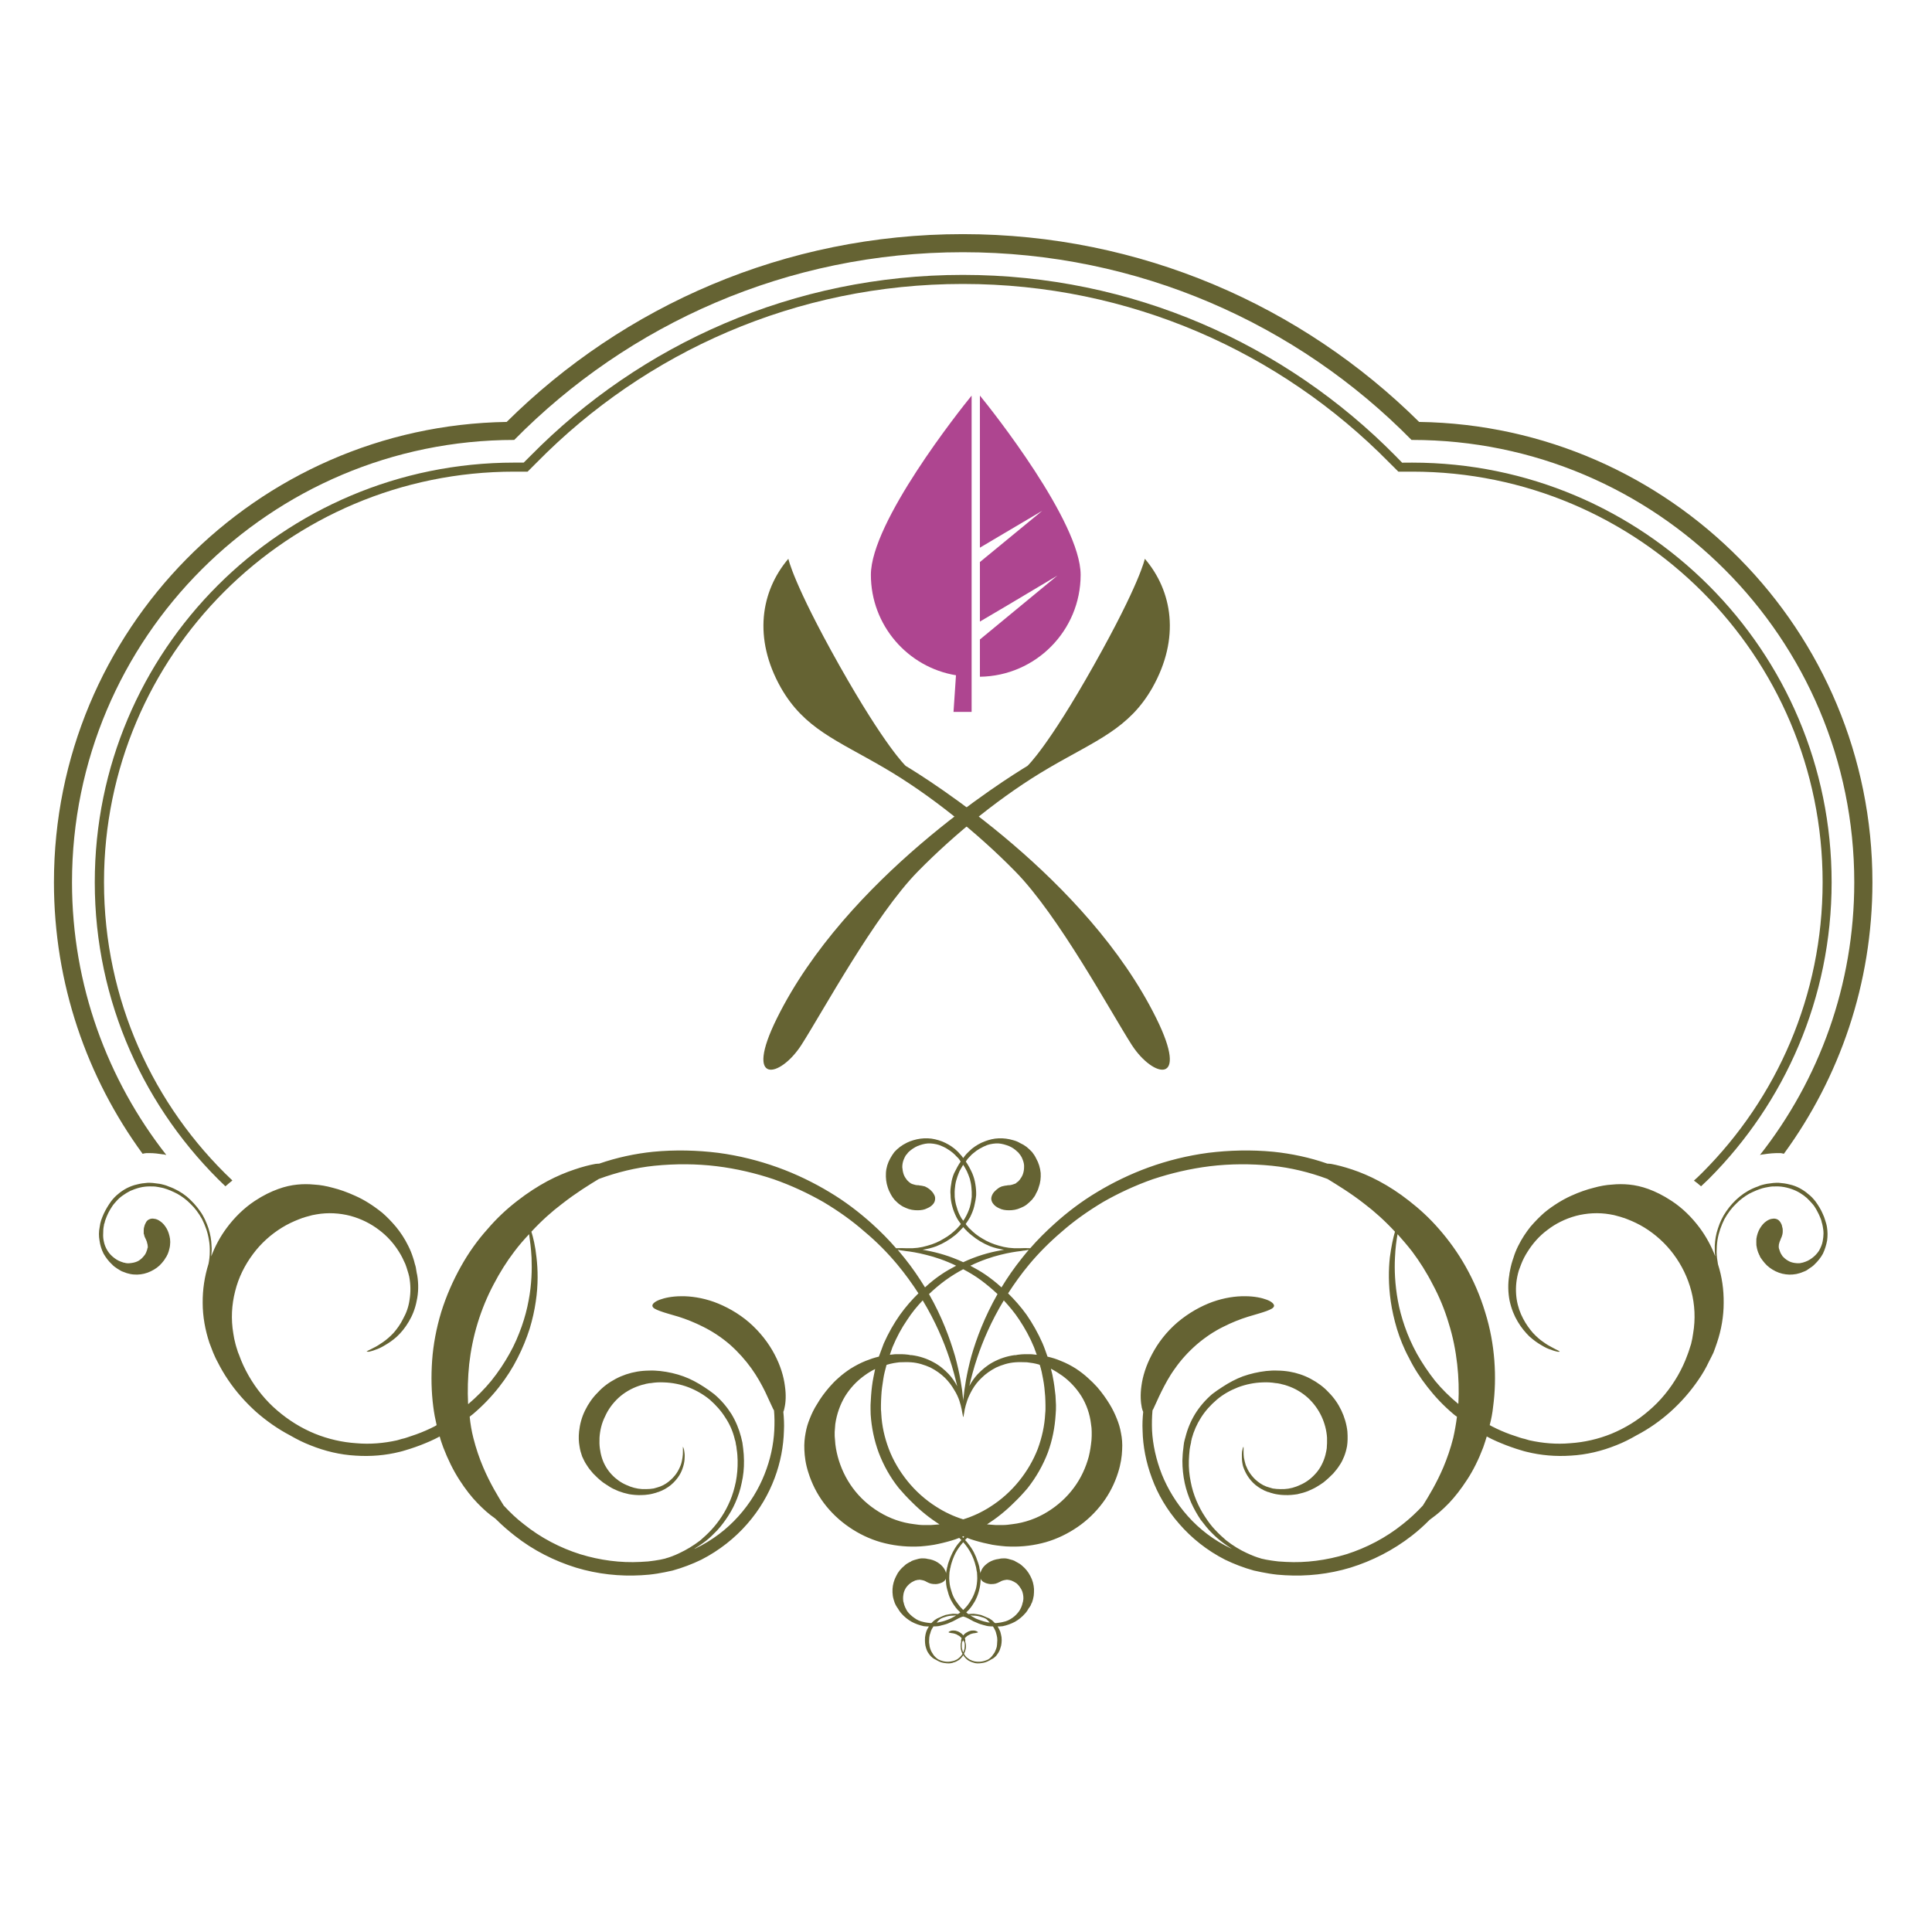 <?xml version="1.0" encoding="utf-8"?>
<!-- Generator: Adobe Illustrator 14.0.0, SVG Export Plug-In . SVG Version: 6.00 Build 43363)  -->
<!DOCTYPE svg PUBLIC "-//W3C//DTD SVG 1.1//EN" "http://www.w3.org/Graphics/SVG/1.1/DTD/svg11.dtd">
<svg version="1.1" id="Layer_1" xmlns="http://www.w3.org/2000/svg" xmlns:xlink="http://www.w3.org/1999/xlink" x="0px" y="0px"
	 width="150px" height="150px" viewBox="0 0 150 150" enable-background="new 0 0 150 150" xml:space="preserve">
<g>
	<path fill="#656333" d="M11.365,89.527h0.252c0.334,0,0.669,0.041,1.044,0.098c0.036,0,0.067,0,0.098,0.011
		c0.051,0.016,0.093,0.016,0.154,0.036c-4.569-5.83-7.322-13.183-7.322-21.173c0-18.963,15.38-34.333,34.335-34.343
		c8.871-9.004,21.199-14.574,34.829-14.574c13.63,0,25.979,5.57,34.834,14.574h0.046c18.95,0,34.33,15.379,34.33,34.343
		c0,7.991-2.737,15.343-7.322,21.173c0.047-0.021,0.113-0.021,0.16-0.036c0,0,0.082-0.011,0.103-0.011
		c0.474-0.076,0.896-0.107,1.312-0.098c0.098,0,0.19,0.031,0.282,0.052c4.323-5.917,6.875-13.198,6.875-21.081
		c0-19.558-15.709-35.449-35.194-35.74c-9.092-9.009-21.616-14.58-35.426-14.58s-26.324,5.57-35.416,14.58
		C19.876,33.07,4.188,48.951,4.188,68.499c0,7.882,2.562,15.164,6.885,21.081C11.165,89.559,11.273,89.527,11.365,89.527"/>
	<path fill="#656333" d="M131.516,91.663c0.19,0.134,0.38,0.282,0.55,0.442c0.201-0.195,0.406-0.376,0.607-0.576
		c5.892-5.901,9.534-14.031,9.534-23.033c0-9.01-3.643-17.139-9.534-23.031c-5.907-5.907-14.036-9.542-23.025-9.547h-0.031
		l-0.756,0.005l-0.52-0.533c-8.562-8.678-20.428-14.047-33.584-14.047c-13.141,0-25.022,5.369-33.568,14.047l-0.53,0.527h-0.731
		c-17.993,0.005-32.57,14.58-32.57,32.578v0.015c0,9.285,3.905,17.662,10.142,23.594c0.18-0.16,0.371-0.309,0.541-0.453
		c-6.133-5.799-9.966-14.026-9.966-23.141v-0.026V68.46c0.01-17.595,14.257-31.842,31.854-31.842h1.034l0.726-0.726
		c8.428-8.562,20.119-13.846,33.069-13.846c12.966,0,24.652,5.284,33.081,13.846l0.729,0.726h1.05h0.031
		c8.798,0,16.754,3.563,22.521,9.334c5.777,5.783,9.338,13.736,9.338,22.544c0,8.807-3.561,16.761-9.338,22.545
		C131.958,91.257,131.741,91.457,131.516,91.663"/>
	<path fill="#656333" d="M141.785,94.997c-0.03-0.082-0.046-0.169-0.077-0.252c-0.047-0.18-0.118-0.345-0.195-0.515
		c-0.139-0.33-0.34-0.647-0.566-0.962c-0.17-0.211-0.345-0.406-0.561-0.565c-0.2-0.181-0.428-0.325-0.669-0.458
		c-0.247-0.129-0.509-0.227-0.777-0.283c-0.272-0.073-0.555-0.108-0.828-0.129c-0.287-0.01-0.571,0.021-0.844,0.066
		c-0.071,0-0.134,0.026-0.201,0.037c-0.046,0.009-0.071,0.009-0.113,0.025l-0.046,0.01l-0.046,0.011
		c-0.145,0.036-0.263,0.077-0.381,0.134c-0.524,0.18-0.998,0.452-1.404,0.782c-0.417,0.339-0.763,0.73-1.05,1.147
		c-0.283,0.4-0.499,0.869-0.644,1.321c-0.154,0.453-0.227,0.906-0.247,1.344c-0.011,0.283,0,0.57,0.036,0.833
		c-0.299-0.787-0.705-1.533-1.198-2.201c-0.612-0.823-1.349-1.555-2.192-2.105c-0.669-0.442-1.266-0.726-1.796-0.921
		c-0.55-0.2-1.029-0.298-1.481-0.345c-0.463-0.046-0.9-0.046-1.354,0c-0.442,0.025-0.921,0.108-1.431,0.252
		c-0.515,0.129-1.096,0.325-1.739,0.618c-0.319,0.144-0.658,0.324-1.008,0.54c-0.351,0.221-0.722,0.473-1.076,0.771
		c-0.354,0.31-0.715,0.675-1.08,1.101c-0.334,0.423-0.669,0.917-0.946,1.482c-0.14,0.283-0.273,0.597-0.365,0.911
		c-0.057,0.159-0.108,0.329-0.154,0.489c-0.047,0.169-0.083,0.35-0.119,0.529c-0.011,0.057-0.026,0.148-0.041,0.211
		c0,0,0,0.083-0.01,0.107c-0.124,0.71-0.093,1.405,0.024,2.007c0.135,0.623,0.36,1.174,0.634,1.626
		c0.272,0.464,0.597,0.845,0.9,1.143c0.329,0.293,0.633,0.51,0.921,0.674c0.288,0.18,0.545,0.299,0.762,0.36
		c0.216,0.093,0.37,0.118,0.499,0.154h0.164c0.016-0.026-0.035-0.062-0.139-0.107c-0.108-0.057-0.252-0.119-0.441-0.228
		c-0.191-0.092-0.433-0.236-0.68-0.416c-0.263-0.175-0.535-0.417-0.809-0.71c-0.263-0.304-0.534-0.669-0.761-1.107
		c-0.228-0.431-0.407-0.92-0.499-1.491c-0.083-0.551-0.083-1.152,0.046-1.774c0.036-0.154,0.067-0.319,0.119-0.474
		c0.061-0.165,0.117-0.325,0.185-0.495c0.124-0.323,0.293-0.652,0.493-0.962c0.387-0.617,0.896-1.214,1.539-1.687
		c0.628-0.489,1.39-0.871,2.224-1.097c0.833-0.216,1.738-0.272,2.634-0.118c0.226,0.035,0.437,0.083,0.664,0.154
		c0.107,0.026,0.227,0.062,0.35,0.107c0.113,0.021,0.222,0.082,0.34,0.119c0.452,0.174,0.905,0.391,1.332,0.653
		c0.844,0.524,1.62,1.215,2.248,2.058c0.634,0.85,1.107,1.812,1.385,2.872c0.272,1.059,0.329,2.166,0.139,3.287
		c-0.035,0.273-0.092,0.546-0.159,0.823c-0.026,0.077-0.041,0.14-0.067,0.2c-0.02,0.083-0.046,0.154-0.066,0.211
		c-0.047,0.145-0.093,0.289-0.145,0.417c-0.206,0.571-0.452,1.097-0.751,1.621c-0.587,1.019-1.354,1.966-2.238,2.711
		c-0.864,0.758-1.868,1.369-2.902,1.797c-1.034,0.422-2.13,0.669-3.211,0.74c-1.085,0.098-2.145,0-3.174-0.226
		c-0.118-0.031-0.247-0.072-0.365-0.108c-0.062-0.011-0.135-0.031-0.19-0.046l-0.19-0.057c-0.247-0.087-0.499-0.17-0.746-0.252
		c-0.483-0.176-0.957-0.382-1.409-0.617c-0.058-0.026-0.104-0.062-0.181-0.098c0.123-0.465,0.216-0.942,0.267-1.442
		c0.149-1.126,0.187-2.32,0.094-3.57c-0.094-1.235-0.319-2.5-0.716-3.762c-0.38-1.26-0.899-2.453-1.513-3.539
		c-0.606-1.08-1.317-2.054-2.053-2.896c-0.756-0.875-1.554-1.596-2.336-2.203c-0.787-0.623-1.585-1.132-2.326-1.528
		c-0.746-0.4-1.451-0.689-2.078-0.9c-0.644-0.216-1.21-0.36-1.656-0.442c-0.108-0.01-0.206-0.021-0.289-0.021
		c-1.363-0.478-2.794-0.777-4.188-0.921c-1.724-0.165-3.427-0.119-5.058,0.082c-1.621,0.216-3.18,0.607-4.631,1.133
		c-1.441,0.523-2.789,1.184-3.998,1.914c-1.215,0.726-2.311,1.563-3.287,2.443c-0.705,0.633-1.334,1.261-1.905,1.919
		c-0.215-0.016-0.56-0.016-0.833,0c-0.57,0.021-1.111-0.051-1.584-0.195c-0.474-0.129-0.916-0.319-1.287-0.55
		c-0.371-0.211-0.689-0.463-0.946-0.73c-0.036-0.026-0.077-0.062-0.113-0.098c-0.026-0.037-0.057-0.073-0.083-0.108
		c-0.067-0.057-0.118-0.135-0.165-0.201c0.118-0.17,0.236-0.345,0.345-0.535c0.128-0.268,0.252-0.55,0.319-0.844
		c0.072-0.288,0.124-0.577,0.149-0.87c0.005-0.282-0.016-0.587-0.067-0.869c-0.046-0.288-0.128-0.565-0.237-0.823
		c-0.144-0.319-0.309-0.633-0.499-0.906c0.057-0.092,0.108-0.163,0.165-0.236c0.072-0.072,0.149-0.154,0.206-0.216
		c0.021-0.025,0.046-0.03,0.046-0.057c0.021-0.025,0.046-0.036,0.046-0.036c0.047-0.051,0.088-0.072,0.124-0.107
		c0.149-0.13,0.318-0.252,0.499-0.355c0.181-0.108,0.381-0.195,0.582-0.278c0.287-0.092,0.581-0.133,0.869-0.123
		c0.283,0.021,0.556,0.104,0.817,0.206c0.258,0.108,0.479,0.267,0.654,0.442c0.042,0.021,0.052,0.046,0.077,0.072
		c0.011,0.01,0.035,0.036,0.057,0.071c0.036,0.041,0.067,0.083,0.104,0.135c0.066,0.092,0.123,0.2,0.159,0.309
		c0.082,0.2,0.134,0.401,0.118,0.612c0,0.195-0.036,0.385-0.098,0.556c-0.057,0.159-0.149,0.293-0.247,0.427
		c-0.047,0.046-0.093,0.103-0.14,0.149c-0.04,0.016-0.051,0.025-0.066,0.035h-0.011l-0.009,0.032h-0.012l-0.01,0.01l-0.016,0.021
		c-0.01,0-0.021,0-0.03,0.026c-0.104,0.046-0.19,0.065-0.263,0.092c-0.088,0.025-0.171,0.047-0.236,0.047
		c-0.088,0-0.146,0-0.206,0.024c-0.072,0-0.135,0.017-0.19,0.026c-0.062,0.011-0.118,0.025-0.201,0.047
		c-0.057,0.035-0.149,0.057-0.217,0.107c-0.076,0.052-0.153,0.108-0.226,0.176c-0.098,0.087-0.181,0.169-0.251,0.287
		c-0.073,0.129-0.119,0.253-0.119,0.391c0.01,0.135,0.057,0.278,0.17,0.408c0.103,0.133,0.258,0.246,0.463,0.334
		c0.211,0.107,0.464,0.148,0.745,0.148c0.289,0,0.599-0.041,0.912-0.189c0.148-0.057,0.309-0.139,0.452-0.247
		c0.139-0.103,0.268-0.237,0.401-0.365c0.036-0.041,0.062-0.078,0.092-0.108c0.016-0.026,0.027-0.052,0.027-0.052l0.035-0.031
		l0.021-0.035v-0.011h0.015l0.012-0.015l0.01-0.026c0.011-0.025,0.03-0.046,0.03-0.046c0.031-0.047,0.058-0.082,0.067-0.13
		c0.092-0.163,0.181-0.334,0.227-0.515c0.134-0.354,0.18-0.75,0.159-1.126c-0.041-0.401-0.159-0.792-0.35-1.122
		c-0.082-0.18-0.19-0.34-0.318-0.504c-0.135-0.14-0.278-0.278-0.428-0.401c-0.078-0.052-0.159-0.112-0.246-0.164
		c-0.078-0.046-0.16-0.083-0.263-0.135c-0.149-0.092-0.324-0.165-0.515-0.216c-0.376-0.112-0.757-0.164-1.138-0.149
		c-0.381,0.011-0.752,0.108-1.091,0.237c-0.37,0.139-0.689,0.334-0.993,0.571c-0.067,0.071-0.139,0.128-0.211,0.195
		c-0.072,0.062-0.128,0.134-0.206,0.206c-0.092,0.098-0.175,0.205-0.257,0.324c-0.072-0.119-0.169-0.227-0.263-0.324
		c-0.061-0.072-0.123-0.145-0.19-0.206c-0.083-0.067-0.144-0.124-0.216-0.195c-0.293-0.237-0.633-0.433-0.982-0.571
		c-0.351-0.129-0.721-0.227-1.096-0.237c-0.386-0.015-0.767,0.037-1.132,0.149c-0.18,0.051-0.371,0.124-0.54,0.216
		c-0.083,0.052-0.175,0.089-0.247,0.135c-0.083,0.052-0.17,0.112-0.242,0.164c-0.165,0.123-0.309,0.262-0.438,0.401
		c-0.123,0.164-0.226,0.324-0.324,0.504c-0.185,0.33-0.309,0.721-0.329,1.122c-0.021,0.376,0.021,0.771,0.144,1.126
		c0.057,0.181,0.139,0.352,0.227,0.515c0.036,0.048,0.036,0.083,0.067,0.119c0.016,0.011,0.025,0.031,0.036,0.057l0.015,0.026
		c0.01,0,0,0,0.01,0.015l0.01,0.011l0.021,0.035l0.025,0.031c0,0,0.021,0.025,0.041,0.052c0.021,0.03,0.057,0.067,0.083,0.108
		c0.134,0.128,0.257,0.263,0.412,0.365c0.144,0.108,0.298,0.19,0.442,0.247c0.319,0.148,0.633,0.189,0.916,0.189
		c0.288,0,0.535-0.041,0.736-0.148c0.216-0.088,0.371-0.201,0.479-0.334c0.108-0.13,0.154-0.273,0.154-0.408
		c0.016-0.138-0.036-0.262-0.118-0.391c-0.062-0.118-0.154-0.2-0.237-0.287c-0.072-0.067-0.154-0.124-0.237-0.176
		c-0.077-0.051-0.144-0.072-0.201-0.107c-0.087-0.021-0.144-0.036-0.206-0.047c-0.062-0.01-0.129-0.026-0.191-0.026
		c-0.056-0.024-0.133-0.024-0.2-0.024c-0.083,0-0.144-0.021-0.237-0.047c-0.083-0.026-0.18-0.046-0.263-0.092
		c-0.01-0.026-0.025-0.026-0.025-0.026l-0.036-0.021l-0.016-0.01l-0.021-0.032h-0.015c-0.01-0.01-0.036-0.02-0.042-0.035
		c-0.046-0.047-0.113-0.104-0.149-0.149c-0.103-0.134-0.19-0.268-0.247-0.427c-0.057-0.171-0.093-0.36-0.108-0.556
		c0-0.211,0.036-0.412,0.118-0.612c0.046-0.108,0.098-0.217,0.154-0.309c0.047-0.052,0.083-0.094,0.119-0.135
		c0.015-0.035,0.041-0.062,0.051-0.071c0.026-0.026,0.046-0.052,0.067-0.072c0.196-0.176,0.422-0.334,0.669-0.442
		c0.262-0.103,0.525-0.186,0.813-0.206c0.283-0.01,0.581,0.031,0.87,0.123c0.216,0.083,0.417,0.17,0.591,0.278
		c0.18,0.104,0.35,0.226,0.504,0.355c0.021,0.035,0.057,0.057,0.103,0.098c0.01,0.01,0.036,0.021,0.046,0.046
		c0.026,0.026,0.041,0.031,0.051,0.057c0.072,0.062,0.139,0.144,0.216,0.216c0.057,0.073,0.103,0.145,0.16,0.236
		c-0.19,0.273-0.35,0.587-0.51,0.906c-0.108,0.258-0.19,0.535-0.221,0.823c-0.051,0.282-0.087,0.587-0.051,0.869
		c0,0.293,0.051,0.582,0.128,0.87c0.077,0.294,0.19,0.576,0.324,0.844c0.093,0.19,0.227,0.365,0.345,0.535
		c-0.046,0.066-0.108,0.145-0.165,0.201c-0.026,0.035-0.067,0.071-0.098,0.108c-0.036,0.035-0.057,0.071-0.093,0.098
		c-0.278,0.268-0.587,0.52-0.967,0.73c-0.365,0.23-0.797,0.421-1.286,0.55c-0.474,0.145-0.999,0.217-1.569,0.195
		c-0.273-0.016-0.618-0.016-0.85,0c-0.566-0.658-1.188-1.286-1.888-1.919c-0.982-0.88-2.073-1.718-3.288-2.443
		c-1.214-0.73-2.557-1.391-4.008-1.914c-1.456-0.525-3.005-0.917-4.631-1.133c-1.621-0.201-3.334-0.247-5.048-0.082
		c-1.394,0.144-2.809,0.443-4.188,0.921c-0.087,0-0.19,0.011-0.293,0.021c-0.458,0.082-1.024,0.227-1.647,0.442
		c-0.633,0.211-1.338,0.5-2.089,0.9c-0.736,0.396-1.534,0.905-2.331,1.528c-0.787,0.607-1.575,1.328-2.32,2.203
		c-0.757,0.843-1.457,1.816-2.058,2.896c-0.607,1.086-1.137,2.279-1.528,3.539c-0.381,1.262-0.617,2.526-0.705,3.762
		c-0.087,1.25-0.057,2.444,0.088,3.57c0.062,0.5,0.154,0.978,0.262,1.442c-0.062,0.035-0.107,0.071-0.164,0.098
		c-0.458,0.235-0.932,0.441-1.42,0.617c-0.237,0.082-0.484,0.165-0.741,0.252l-0.185,0.057c-0.073,0.015-0.134,0.035-0.191,0.046
		c-0.134,0.036-0.252,0.077-0.371,0.108c-1.013,0.226-2.099,0.323-3.164,0.226c-1.085-0.071-2.176-0.318-3.216-0.74
		c-1.05-0.428-2.032-1.039-2.917-1.797c-0.88-0.745-1.646-1.692-2.228-2.711c-0.298-0.524-0.545-1.05-0.746-1.621
		c-0.062-0.128-0.108-0.272-0.149-0.417c-0.031-0.057-0.031-0.128-0.067-0.211c-0.021-0.061-0.036-0.123-0.056-0.2
		c-0.072-0.277-0.134-0.55-0.17-0.823c-0.19-1.121-0.129-2.229,0.144-3.287c0.262-1.061,0.746-2.022,1.379-2.872
		c0.623-0.843,1.399-1.533,2.249-2.058c0.427-0.263,0.88-0.479,1.333-0.653c0.123-0.037,0.226-0.098,0.339-0.119
		c0.124-0.046,0.236-0.081,0.355-0.107c0.216-0.071,0.443-0.119,0.669-0.154c0.89-0.154,1.795-0.098,2.624,0.118
		c0.833,0.226,1.59,0.607,2.228,1.097c0.633,0.473,1.157,1.069,1.539,1.687c0.201,0.31,0.355,0.639,0.499,0.962
		c0.062,0.17,0.119,0.33,0.165,0.495c0.051,0.154,0.098,0.319,0.134,0.474c0.118,0.622,0.118,1.224,0.031,1.774
		c-0.077,0.571-0.257,1.061-0.5,1.491c-0.211,0.438-0.483,0.804-0.746,1.107c-0.273,0.293-0.561,0.535-0.813,0.71
		c-0.263,0.18-0.483,0.324-0.674,0.416c-0.19,0.108-0.35,0.171-0.452,0.228c-0.093,0.046-0.149,0.081-0.149,0.081
		c0,0.026,0.077,0.026,0.185,0.026c0.119-0.036,0.283-0.062,0.499-0.154c0.201-0.062,0.463-0.181,0.751-0.36
		c0.283-0.164,0.607-0.381,0.926-0.674c0.319-0.298,0.633-0.679,0.906-1.143c0.273-0.452,0.5-1.003,0.617-1.626
		c0.134-0.602,0.16-1.297,0.037-2.007c-0.011-0.024-0.011-0.071-0.026-0.107c-0.011-0.062-0.021-0.154-0.036-0.211
		c-0.021-0.18-0.056-0.36-0.118-0.529c-0.036-0.16-0.083-0.33-0.139-0.489c-0.098-0.314-0.226-0.628-0.37-0.911
		c-0.273-0.565-0.607-1.06-0.952-1.482c-0.36-0.426-0.715-0.791-1.075-1.101c-0.375-0.299-0.726-0.551-1.081-0.771
		c-0.345-0.216-0.689-0.396-1.014-0.54c-0.643-0.293-1.209-0.489-1.724-0.618c-0.525-0.144-0.988-0.227-1.44-0.252
		c-0.453-0.046-0.891-0.046-1.344,0c-0.453,0.047-0.931,0.145-1.476,0.345c-0.541,0.195-1.143,0.479-1.811,0.921
		c-0.834,0.551-1.58,1.282-2.188,2.105c-0.494,0.668-0.895,1.403-1.194,2.201c0.021-0.272,0.052-0.55,0.021-0.833
		c-0.01-0.438-0.093-0.891-0.236-1.344c-0.155-0.452-0.355-0.921-0.644-1.321c-0.288-0.417-0.643-0.809-1.044-1.147
		c-0.406-0.33-0.89-0.603-1.405-0.782c-0.118-0.057-0.252-0.098-0.386-0.134l-0.046-0.011l-0.046-0.01
		c-0.031-0.017-0.066-0.017-0.103-0.025c-0.077-0.011-0.134-0.037-0.211-0.037c-0.283-0.046-0.566-0.076-0.854-0.066
		c-0.288,0.021-0.545,0.056-0.818,0.129c-0.263,0.057-0.52,0.154-0.777,0.283c-0.248,0.133-0.474,0.277-0.68,0.458
		c-0.2,0.159-0.386,0.354-0.545,0.565C8.402,93.583,8.211,93.9,8.057,94.23c-0.082,0.17-0.138,0.335-0.206,0.515
		c-0.021,0.083-0.046,0.17-0.067,0.252c-0.01,0.093-0.025,0.181-0.046,0.272c-0.073,0.36-0.073,0.7-0.011,1.051
		c0.046,0.344,0.149,0.688,0.314,1.013c0.17,0.293,0.386,0.592,0.648,0.828c0.118,0.134,0.267,0.237,0.417,0.335
		c0.083,0.057,0.154,0.093,0.237,0.145c0.066,0.046,0.154,0.082,0.236,0.107c0.18,0.077,0.345,0.129,0.53,0.165
		c0.17,0.036,0.36,0.047,0.541,0.047c0.371-0.011,0.726-0.094,1.06-0.258c0.334-0.159,0.632-0.37,0.859-0.644
		c0.118-0.134,0.216-0.263,0.293-0.411c0.036-0.041,0.062-0.077,0.072-0.114c0.015-0.01,0.03-0.04,0.03-0.062l0.021-0.036
		l0.015-0.01l0.011-0.052l0.01-0.02c0.011-0.021,0.026-0.047,0.026-0.047c0.011-0.051,0.031-0.099,0.046-0.134
		c0.042-0.165,0.098-0.334,0.108-0.499c0.021-0.154,0.021-0.319,0-0.489c-0.051-0.309-0.134-0.581-0.267-0.808
		c-0.139-0.236-0.293-0.417-0.474-0.541c-0.16-0.122-0.334-0.2-0.499-0.211c-0.144-0.035-0.283,0-0.391,0.052
		c-0.124,0.057-0.206,0.15-0.262,0.283c-0.062,0.104-0.098,0.228-0.119,0.319c-0.031,0.098-0.031,0.19-0.031,0.277v0.227
		c0.031,0.057,0.042,0.119,0.051,0.176c0.026,0.061,0.036,0.108,0.062,0.154c0.036,0.057,0.057,0.123,0.083,0.18
		c0.031,0.072,0.062,0.144,0.072,0.227c0.021,0.071,0.046,0.154,0.046,0.263v0.035v0.021v0.015v0.026v0.01h-0.026v0.047
		c-0.021,0.071-0.031,0.139-0.062,0.2c-0.047,0.144-0.113,0.273-0.227,0.396c-0.103,0.13-0.237,0.253-0.386,0.346
		c-0.164,0.098-0.36,0.154-0.561,0.18C10.11,98.08,9.997,98.08,9.894,98.08c-0.066,0-0.113-0.021-0.159-0.021
		c-0.021-0.016-0.056-0.016-0.093-0.025c-0.025,0-0.051,0-0.087-0.021c-0.221-0.067-0.463-0.17-0.664-0.33
		c-0.201-0.149-0.396-0.339-0.535-0.565c-0.144-0.227-0.247-0.479-0.299-0.751C8.011,96.16,8,95.96,8.011,95.774
		c0-0.206,0.01-0.396,0.046-0.577c0.011-0.046,0.021-0.098,0.021-0.144c0.016-0.021,0.016-0.046,0.016-0.046
		c0.015-0.036,0.025-0.057,0.025-0.057c0.026-0.114,0.046-0.206,0.083-0.288c0.057-0.165,0.134-0.346,0.216-0.51
		c0.077-0.159,0.175-0.309,0.283-0.479c0.098-0.159,0.227-0.293,0.355-0.438c0.144-0.16,0.298-0.298,0.479-0.422
		c0.18-0.129,0.371-0.247,0.586-0.355c0.227-0.098,0.463-0.185,0.726-0.252c0.273-0.066,0.556-0.103,0.88-0.092
		c0.154,0,0.319,0,0.484,0.035c0.092,0.021,0.169,0.021,0.252,0.046c0.051,0.011,0.088,0.011,0.134,0.026
		c0.046,0.011,0.077,0.021,0.124,0.031c0.34,0.098,0.684,0.247,1.04,0.432c0.36,0.201,0.705,0.453,1.034,0.788
		c0.334,0.313,0.638,0.726,0.895,1.188c0.237,0.479,0.442,1.014,0.53,1.61c0.056,0.293,0.077,0.617,0.067,0.936
		c0,0.284-0.037,0.613-0.098,0.917c-0.309,0.988-0.463,2.001-0.453,3.035c0,1.04,0.19,2.099,0.525,3.108
		c0.098,0.252,0.195,0.498,0.288,0.75c0.103,0.237,0.211,0.489,0.34,0.717c0.241,0.482,0.514,0.951,0.812,1.389
		c0.607,0.905,1.343,1.739,2.187,2.5c0.782,0.685,1.662,1.312,2.634,1.822c0.499,0.288,1.024,0.555,1.559,0.761
		c1.142,0.463,2.321,0.741,3.509,0.809c1.194,0.082,2.361-0.021,3.447-0.294c0.268-0.061,0.54-0.158,0.808-0.236
		c0.273-0.087,0.535-0.181,0.792-0.278c0.53-0.206,1.014-0.411,1.502-0.678c0.072,0.298,0.18,0.569,0.273,0.843
		c0.36,0.941,0.787,1.801,1.255,2.526c0.458,0.715,0.947,1.338,1.41,1.811c0.473,0.489,0.91,0.87,1.296,1.133
		c0.077,0.057,0.134,0.107,0.19,0.164c0.442,0.443,0.921,0.85,1.399,1.226c1.436,1.137,3.083,1.96,4.76,2.48
		c1.677,0.509,3.417,0.688,5.058,0.591c0.216-0.011,0.417-0.036,0.617-0.046c0.216-0.026,0.407-0.047,0.623-0.082
		c0.406-0.067,0.808-0.146,1.199-0.237c0.777-0.217,1.534-0.504,2.233-0.844c1.399-0.716,2.609-1.683,3.556-2.769
		c0.962-1.096,1.667-2.315,2.13-3.555c0.468-1.24,0.695-2.501,0.726-3.695c0.026-0.493,0-0.982-0.046-1.456
		c0.037-0.087,0.072-0.195,0.093-0.329c0.092-0.4,0.133-0.982,0.025-1.703c-0.093-0.726-0.339-1.559-0.798-2.429
		c-0.453-0.869-1.122-1.739-1.976-2.485c-0.854-0.735-1.822-1.261-2.737-1.595c-0.916-0.324-1.796-0.448-2.521-0.438
		c-0.741,0-1.301,0.129-1.692,0.272c-0.381,0.145-0.577,0.329-0.561,0.474c0.021,0.17,0.236,0.272,0.597,0.406
		c0.355,0.134,0.844,0.263,1.431,0.438c0.576,0.181,1.245,0.442,1.935,0.793c0.679,0.339,1.399,0.803,2.063,1.378
		c0.654,0.582,1.209,1.21,1.662,1.843c0.443,0.617,0.792,1.251,1.065,1.806c0.257,0.54,0.463,1.019,0.628,1.354
		c0.025,0.031,0.046,0.077,0.061,0.104c0.046,0.498,0.046,1.013,0.021,1.549c-0.056,1.095-0.298,2.258-0.761,3.416
		c-0.448,1.132-1.117,2.248-2.022,3.252c-0.89,0.997-2.027,1.868-3.309,2.485c-0.041,0.02-0.087,0.036-0.124,0.046
		c0.216-0.129,0.432-0.272,0.669-0.442c0.304-0.212,0.607-0.474,0.906-0.787c0.314-0.294,0.597-0.654,0.869-1.039
		c0.273-0.397,0.536-0.823,0.741-1.302c0.216-0.484,0.391-1.004,0.499-1.544c0.128-0.562,0.19-1.132,0.18-1.739
		c0-0.314-0.026-0.623-0.062-0.927c-0.016-0.148-0.036-0.303-0.062-0.474c-0.036-0.139-0.072-0.293-0.103-0.437
		c-0.16-0.617-0.406-1.215-0.751-1.786c-0.355-0.556-0.797-1.085-1.338-1.538c-0.237-0.19-0.509-0.376-0.782-0.556
		c-0.514-0.335-1.034-0.617-1.6-0.823c-0.576-0.211-1.188-0.345-1.806-0.416c-0.293-0.032-0.597-0.047-0.895-0.032
		c-0.139,0-0.293,0.011-0.437,0.021c-0.155,0.011-0.293,0.035-0.453,0.057c-0.586,0.098-1.152,0.287-1.667,0.561
		c-0.525,0.278-0.999,0.623-1.39,1.056c-0.406,0.4-0.741,0.88-0.993,1.399c-0.252,0.509-0.402,1.06-0.463,1.631
		c-0.047,0.452-0.026,0.807,0.031,1.132c0.041,0.309,0.124,0.57,0.206,0.808c0.107,0.236,0.215,0.464,0.36,0.675
		c0.133,0.215,0.293,0.421,0.494,0.647c0.206,0.211,0.442,0.447,0.767,0.695c0.169,0.112,0.334,0.226,0.535,0.35
		c0.19,0.123,0.417,0.216,0.664,0.324c0.242,0.093,0.52,0.175,0.829,0.241c0.293,0.047,0.628,0.082,0.973,0.067
		c0.18,0,0.37-0.021,0.545-0.047c0.098-0.01,0.195-0.036,0.288-0.056c0.098-0.031,0.19-0.052,0.288-0.078
		c0.036-0.01,0.083-0.035,0.119-0.046c0.021,0,0.031-0.011,0.057-0.011c0.38-0.133,0.715-0.334,0.978-0.55
		c0.272-0.227,0.489-0.489,0.643-0.736c0.16-0.247,0.252-0.509,0.319-0.736c0.066-0.235,0.098-0.452,0.098-0.643
		c0.015-0.18,0-0.351-0.021-0.463c-0.011-0.134-0.042-0.216-0.067-0.288c-0.01-0.052-0.046-0.098-0.046-0.098v0.107v0.288
		c0,0.118,0,0.273-0.031,0.443c-0.026,0.164-0.057,0.365-0.134,0.576c-0.082,0.216-0.19,0.442-0.345,0.669
		c-0.154,0.216-0.355,0.437-0.607,0.633c-0.247,0.2-0.551,0.36-0.88,0.447c-0.093,0.025-0.18,0.052-0.273,0.077
		c-0.098,0.01-0.19,0.026-0.288,0.036c-0.201,0.01-0.401,0.021-0.607,0.01c-0.406-0.02-0.833-0.134-1.235-0.323
		c-0.406-0.176-0.802-0.453-1.132-0.809c-0.324-0.345-0.586-0.771-0.746-1.26c-0.031-0.124-0.077-0.237-0.103-0.382
		c-0.011-0.062-0.021-0.118-0.031-0.179c-0.015-0.073-0.025-0.146-0.036-0.217c-0.036-0.257-0.036-0.546-0.025-0.828
		c0.036-0.552,0.165-1.117,0.432-1.646c0.237-0.535,0.592-1.02,1.039-1.437c0.443-0.406,0.993-0.729,1.585-0.932
		c0.145-0.051,0.299-0.098,0.458-0.128c0.031-0.016,0.083-0.026,0.113-0.035c0.036,0,0.072-0.011,0.124-0.021
		c0.067-0.016,0.149-0.03,0.237-0.03c0.329-0.057,0.668-0.072,0.988-0.057c0.679,0.02,1.333,0.154,1.929,0.38
		c0.607,0.237,1.163,0.557,1.657,0.963c0.473,0.417,0.89,0.88,1.209,1.395c0.334,0.499,0.576,1.054,0.715,1.62
		c0.01,0.067,0.031,0.14,0.062,0.201c0,0.047,0.01,0.071,0.021,0.112l0.015,0.114c0.036,0.144,0.057,0.283,0.067,0.427
		c0.051,0.282,0.062,0.576,0.072,0.859c0.01,0.565-0.036,1.117-0.139,1.642c-0.108,0.524-0.252,1.014-0.442,1.466
		c-0.191,0.448-0.417,0.88-0.664,1.251c-0.252,0.386-0.53,0.735-0.803,1.028c-0.283,0.304-0.566,0.561-0.844,0.804
		c-0.571,0.437-1.122,0.756-1.584,0.972c-0.463,0.227-0.844,0.36-1.106,0.427c-0.011,0-0.011,0.011-0.011,0.011
		c-0.273,0.066-0.54,0.124-0.813,0.159c-0.19,0.031-0.36,0.046-0.556,0.072c-0.19,0.016-0.38,0.025-0.582,0.036
		c-1.538,0.083-3.133-0.123-4.677-0.597c-1.549-0.489-3.061-1.271-4.384-2.336c-0.561-0.428-1.07-0.916-1.559-1.446
		c-0.453-0.73-1.06-1.719-1.595-2.979c-0.288-0.679-0.551-1.436-0.762-2.274c-0.133-0.523-0.227-1.069-0.283-1.641
		c0.067-0.071,0.17-0.128,0.257-0.206c0.772-0.653,1.451-1.368,2.027-2.104c0.571-0.726,1.055-1.486,1.441-2.258
		c0.386-0.752,0.689-1.514,0.926-2.244c0.227-0.746,0.381-1.446,0.479-2.125c0.2-1.322,0.165-2.506,0.057-3.433
		c-0.093-0.88-0.252-1.533-0.396-1.996c0.788-0.85,1.6-1.574,2.372-2.155c1.117-0.875,2.13-1.492,2.866-1.94
		c1.431-0.525,2.871-0.875,4.312-1.023c1.646-0.165,3.277-0.154,4.831,0.035c1.549,0.191,3.041,0.546,4.42,1.009
		c1.4,0.488,2.686,1.097,3.869,1.771c1.189,0.71,2.249,1.466,3.201,2.305c0.967,0.808,1.801,1.662,2.526,2.531
		c0.628,0.752,1.173,1.514,1.652,2.254c-0.5,0.489-0.988,1.045-1.431,1.662c-0.474,0.669-0.9,1.42-1.26,2.228
		c-0.129,0.346-0.257,0.68-0.381,1.024c-0.355,0.082-0.7,0.201-1.008,0.324c-0.442,0.175-0.833,0.392-1.193,0.612
		c-0.345,0.227-0.654,0.463-0.927,0.71c-0.272,0.236-0.499,0.473-0.705,0.71c-0.401,0.463-0.71,0.896-0.947,1.303
		c-0.257,0.4-0.432,0.771-0.576,1.137c-0.154,0.375-0.262,0.726-0.334,1.146c-0.072,0.381-0.119,0.809-0.093,1.308
		c0.021,0.499,0.093,1.085,0.309,1.749c0.263,0.844,0.674,1.667,1.214,2.382c0.535,0.711,1.199,1.344,1.945,1.853
		c0.746,0.516,1.589,0.922,2.469,1.174c0.885,0.247,1.812,0.365,2.743,0.339c0.237,0,0.463-0.02,0.7-0.046
		c0.227-0.021,0.463-0.057,0.69-0.093c0.463-0.087,0.926-0.2,1.378-0.335c0.196-0.061,0.386-0.117,0.577-0.2
		c0.046,0.057,0.113,0.108,0.165,0.165c-0.082,0.093-0.18,0.206-0.273,0.319c-0.309,0.396-0.535,0.858-0.705,1.363
		c-0.046,0.112-0.077,0.236-0.103,0.365l-0.01,0.047l-0.021,0.052c-0.01,0.035-0.01,0.065-0.01,0.092
		c-0.026,0.066-0.036,0.144-0.046,0.201c-0.016,0.062-0.016,0.103-0.016,0.154c-0.021-0.119-0.077-0.247-0.175-0.401
		c-0.118-0.165-0.272-0.324-0.5-0.463c-0.216-0.135-0.478-0.228-0.771-0.263c-0.144-0.042-0.298-0.042-0.458-0.042
		c-0.16,0.011-0.319,0.052-0.483,0.104c-0.036,0.01-0.072,0.021-0.108,0.031c-0.021,0-0.031,0.021-0.057,0.021l-0.041,0.015
		l-0.037,0.011v0.011h-0.01h-0.01l-0.025,0.01c-0.021,0.015-0.031,0.015-0.046,0.041c-0.031,0.016-0.083,0.036-0.119,0.052
		c-0.139,0.076-0.288,0.159-0.406,0.282c-0.263,0.211-0.489,0.484-0.633,0.798c-0.164,0.309-0.262,0.658-0.283,0.999
		c-0.01,0.18,0,0.36,0.021,0.523c0.025,0.176,0.077,0.346,0.133,0.511c0.026,0.087,0.072,0.159,0.108,0.241
		c0.042,0.067,0.083,0.154,0.134,0.211c0.092,0.154,0.185,0.299,0.293,0.417c0.226,0.263,0.504,0.479,0.797,0.648
		c0.288,0.154,0.612,0.268,0.941,0.34c0.134,0.02,0.257,0.02,0.391,0.02c0,0.032-0.01,0.032-0.01,0.032
		c-0.083,0.117-0.144,0.246-0.19,0.374c-0.046,0.146-0.072,0.278-0.092,0.433c-0.011,0.154-0.011,0.299,0,0.438
		c0.01,0.133,0.036,0.277,0.072,0.38c0.036,0.135,0.087,0.252,0.144,0.35c0.067,0.103,0.128,0.186,0.201,0.273
		c0.056,0.057,0.129,0.129,0.185,0.17c0.062,0.046,0.124,0.082,0.17,0.103c0,0,0.01,0,0.026,0.011
		c0.062,0.035,0.118,0.071,0.175,0.098c0.19,0.108,0.38,0.165,0.586,0.185c0.206,0.031,0.391,0.031,0.582-0.02
		c0.026-0.011,0.051-0.026,0.051-0.026c0.036,0,0.057-0.011,0.083-0.021c0.041-0.01,0.093-0.036,0.129-0.047
		c0.082-0.046,0.149-0.082,0.237-0.134c0.128-0.103,0.252-0.236,0.324-0.365c0.083,0.129,0.201,0.263,0.334,0.365
		c0.057,0.052,0.139,0.088,0.237,0.134c0.046,0.011,0.083,0.037,0.118,0.047c0.021,0.01,0.051,0.021,0.072,0.021
		c0.026,0,0.046,0.016,0.072,0.026c0.175,0.051,0.381,0.051,0.583,0.02c0.189-0.02,0.391-0.076,0.58-0.185
		c0.052-0.026,0.124-0.062,0.17-0.098c0.011-0.011,0.021-0.011,0.021-0.011c0.058-0.021,0.109-0.057,0.18-0.103
		c0.062-0.041,0.135-0.113,0.191-0.17c0.062-0.088,0.129-0.171,0.19-0.273c0.062-0.098,0.107-0.215,0.144-0.35
		c0.041-0.103,0.072-0.247,0.082-0.38c0.016-0.14,0.016-0.284,0-0.438c-0.021-0.154-0.061-0.287-0.098-0.433
		c-0.057-0.128-0.118-0.257-0.18-0.365c-0.01-0.009-0.021-0.009-0.021-0.041c0.135,0,0.269,0,0.397-0.02
		c0.334-0.072,0.647-0.186,0.94-0.34c0.3-0.17,0.566-0.386,0.793-0.648c0.113-0.118,0.206-0.263,0.288-0.417
		c0.062-0.057,0.093-0.144,0.145-0.211c0.021-0.082,0.057-0.154,0.108-0.241c0.056-0.165,0.103-0.335,0.128-0.511
		c0.021-0.163,0.021-0.344,0.021-0.523c-0.021-0.341-0.113-0.69-0.283-0.999c-0.154-0.313-0.38-0.587-0.633-0.798
		c-0.133-0.123-0.267-0.206-0.417-0.282c-0.03-0.016-0.066-0.036-0.104-0.052c-0.009-0.026-0.035-0.026-0.061-0.041l-0.025-0.01
		l-0.012-0.011l-0.046-0.011l-0.02-0.015c-0.026,0-0.036-0.021-0.062-0.021c-0.035-0.011-0.077-0.021-0.113-0.031
		c-0.165-0.052-0.313-0.093-0.483-0.104c-0.155,0-0.304,0-0.452,0.042c-0.305,0.035-0.562,0.128-0.788,0.263
		c-0.216,0.139-0.391,0.298-0.499,0.463c-0.093,0.154-0.144,0.282-0.17,0.401c0-0.052,0-0.108-0.021-0.154
		c-0.01-0.058-0.01-0.135-0.036-0.201c0-0.026-0.01-0.057-0.01-0.057l-0.01-0.087l-0.011-0.047
		c-0.026-0.129-0.078-0.253-0.114-0.365c-0.159-0.505-0.396-0.968-0.715-1.363c-0.077-0.113-0.175-0.227-0.268-0.319
		c0.046-0.057,0.113-0.108,0.165-0.165c0.206,0.083,0.381,0.14,0.582,0.2c0.453,0.135,0.917,0.248,1.374,0.335
		c0.237,0.036,0.463,0.072,0.7,0.093c0.227,0.026,0.463,0.046,0.7,0.046c0.931,0.026,1.857-0.092,2.737-0.339
		c0.88-0.252,1.713-0.658,2.469-1.174c0.746-0.509,1.399-1.142,1.935-1.853c0.541-0.715,0.957-1.538,1.22-2.382
		c0.211-0.664,0.294-1.25,0.313-1.749c0.031-0.499-0.009-0.927-0.087-1.308c-0.072-0.421-0.18-0.771-0.335-1.146
		c-0.144-0.365-0.323-0.736-0.57-1.137c-0.253-0.407-0.551-0.84-0.952-1.303c-0.216-0.237-0.453-0.474-0.72-0.71
		c-0.269-0.247-0.577-0.483-0.916-0.71c-0.351-0.221-0.746-0.438-1.199-0.612c-0.309-0.134-0.653-0.242-1.014-0.324
		c-0.123-0.345-0.237-0.689-0.381-1.024c-0.354-0.808-0.782-1.559-1.245-2.228c-0.442-0.617-0.937-1.173-1.435-1.662
		c0.477-0.74,1.018-1.502,1.646-2.254c0.725-0.869,1.573-1.724,2.521-2.531c0.952-0.839,2.022-1.595,3.205-2.305
		c1.179-0.674,2.475-1.282,3.864-1.771c1.399-0.463,2.882-0.817,4.431-1.009c1.563-0.189,3.18-0.2,4.82-0.035
		c1.441,0.148,2.908,0.498,4.312,1.023c0.72,0.448,1.76,1.065,2.876,1.94c0.767,0.581,1.574,1.306,2.362,2.155
		c-0.135,0.463-0.283,1.116-0.397,1.996c-0.102,0.927-0.122,2.11,0.073,3.433c0.098,0.679,0.257,1.379,0.479,2.125
		c0.227,0.73,0.523,1.492,0.932,2.244c0.38,0.771,0.863,1.532,1.435,2.258c0.571,0.736,1.24,1.451,2.018,2.104
		c0.077,0.078,0.175,0.135,0.273,0.206c-0.073,0.571-0.171,1.117-0.289,1.641c-0.211,0.839-0.479,1.596-0.762,2.274
		c-0.535,1.261-1.143,2.249-1.595,2.979c-0.489,0.53-1.015,1.019-1.559,1.446c-1.323,1.064-2.835,1.847-4.379,2.336
		c-1.55,0.474-3.159,0.68-4.683,0.597c-0.206-0.011-0.391-0.021-0.582-0.036c-0.19-0.026-0.38-0.041-0.561-0.072
		c-0.272-0.035-0.545-0.093-0.823-0.159c0,0,0-0.011-0.011-0.011c-0.251-0.066-0.627-0.2-1.105-0.427
		c-0.468-0.216-1.015-0.535-1.574-0.972c-0.273-0.243-0.566-0.5-0.845-0.804c-0.282-0.293-0.545-0.643-0.792-1.028
		c-0.252-0.371-0.479-0.803-0.669-1.251c-0.19-0.452-0.346-0.941-0.443-1.466c-0.107-0.524-0.163-1.076-0.144-1.642
		c0.016-0.283,0.026-0.577,0.062-0.859c0.021-0.144,0.046-0.283,0.081-0.427l0.027-0.114c0-0.041,0-0.065,0.01-0.112
		c0.025-0.062,0.036-0.134,0.046-0.201c0.155-0.566,0.396-1.121,0.716-1.62c0.324-0.515,0.741-0.978,1.229-1.395
		c0.474-0.406,1.045-0.726,1.651-0.963c0.606-0.226,1.251-0.36,1.914-0.38c0.34-0.016,0.669,0,1.004,0.057
		c0.071,0,0.139,0.015,0.236,0.03c0.046,0.011,0.072,0.021,0.119,0.021c0.03,0.009,0.07,0.02,0.122,0.035
		c0.155,0.03,0.305,0.077,0.449,0.128c0.596,0.202,1.131,0.525,1.583,0.932c0.449,0.417,0.799,0.901,1.051,1.437
		c0.247,0.529,0.391,1.095,0.428,1.646c0.009,0.282,0,0.571-0.021,0.828c-0.016,0.071-0.026,0.144-0.036,0.217
		c-0.01,0.061-0.025,0.117-0.041,0.179c-0.021,0.145-0.072,0.258-0.104,0.382c-0.169,0.488-0.415,0.915-0.751,1.26
		c-0.324,0.355-0.721,0.633-1.131,0.809c-0.392,0.189-0.824,0.304-1.235,0.323c-0.191,0.011-0.406,0-0.598-0.01
		c-0.092-0.01-0.195-0.026-0.298-0.036c-0.087-0.025-0.17-0.052-0.263-0.077c-0.344-0.087-0.628-0.247-0.885-0.447
		c-0.258-0.196-0.448-0.417-0.602-0.633c-0.165-0.227-0.263-0.453-0.351-0.669c-0.067-0.211-0.103-0.412-0.139-0.576
		c-0.026-0.17-0.026-0.325-0.026-0.443v-0.288v-0.092c-0.016-0.016-0.035,0.03-0.056,0.082c-0.016,0.072-0.036,0.154-0.062,0.288
		c-0.011,0.112-0.02,0.283-0.011,0.463c0,0.19,0.027,0.407,0.083,0.643c0.072,0.228,0.18,0.489,0.335,0.736
		c0.148,0.247,0.364,0.51,0.633,0.736c0.272,0.216,0.592,0.417,0.972,0.55c0.021,0,0.046,0.011,0.073,0.011
		c0.035,0.011,0.071,0.036,0.118,0.046c0.082,0.026,0.18,0.047,0.282,0.078c0.104,0.02,0.187,0.046,0.293,0.056
		c0.175,0.026,0.351,0.047,0.53,0.047c0.36,0.015,0.689-0.021,0.988-0.067c0.303-0.066,0.587-0.148,0.822-0.241
		c0.238-0.108,0.464-0.201,0.665-0.324c0.205-0.124,0.386-0.237,0.54-0.35c0.309-0.248,0.555-0.484,0.762-0.695
		c0.2-0.227,0.359-0.433,0.494-0.647c0.148-0.211,0.252-0.438,0.35-0.675c0.092-0.237,0.17-0.499,0.226-0.808
		c0.047-0.325,0.057-0.68,0.026-1.132c-0.062-0.571-0.228-1.122-0.469-1.631c-0.247-0.52-0.581-0.999-0.982-1.399
		c-0.396-0.433-0.875-0.777-1.399-1.056c-0.509-0.273-1.08-0.463-1.662-0.561c-0.154-0.021-0.298-0.046-0.458-0.057
		c-0.139-0.011-0.293-0.021-0.433-0.021c-0.313-0.015-0.611,0-0.91,0.032c-0.602,0.071-1.21,0.205-1.806,0.416
		c-0.546,0.206-1.075,0.488-1.585,0.823c-0.283,0.18-0.551,0.365-0.798,0.556c-0.525,0.453-0.978,0.982-1.322,1.538
		c-0.346,0.571-0.592,1.169-0.746,1.786c-0.052,0.144-0.076,0.298-0.113,0.437c-0.021,0.171-0.046,0.325-0.057,0.474
		c-0.047,0.304-0.057,0.612-0.071,0.927c0,0.607,0.062,1.178,0.18,1.739c0.118,0.54,0.299,1.06,0.509,1.544
		c0.216,0.479,0.463,0.904,0.726,1.302c0.294,0.385,0.576,0.745,0.88,1.039c0.304,0.313,0.613,0.575,0.906,0.787
		c0.226,0.17,0.441,0.313,0.652,0.442c-0.03-0.026-0.065-0.026-0.103-0.046c-1.307-0.617-2.428-1.488-3.319-2.485
		c-0.895-1.004-1.568-2.12-2.025-3.252c-0.454-1.158-0.706-2.321-0.763-3.416c-0.02-0.536-0.01-1.051,0.036-1.549
		c0.01-0.026,0.03-0.072,0.058-0.104c0.168-0.335,0.36-0.813,0.632-1.354c0.278-0.555,0.608-1.188,1.061-1.806
		c0.442-0.633,1.002-1.261,1.667-1.843c0.669-0.575,1.368-1.039,2.058-1.378c0.689-0.351,1.358-0.612,1.945-0.793
		c0.571-0.175,1.069-0.304,1.426-0.438c0.354-0.134,0.57-0.236,0.591-0.406c0-0.145-0.18-0.329-0.565-0.474
		c-0.382-0.144-0.957-0.272-1.683-0.272c-0.73-0.011-1.605,0.113-2.527,0.438c-0.916,0.334-1.861,0.859-2.731,1.595
		c-0.87,0.746-1.523,1.616-1.976,2.485c-0.464,0.87-0.716,1.703-0.813,2.429c-0.104,0.721-0.057,1.303,0.026,1.703
		c0.035,0.134,0.062,0.242,0.108,0.329c-0.047,0.474-0.073,0.963-0.047,1.456c0.025,1.194,0.262,2.455,0.726,3.695
		c0.452,1.239,1.163,2.459,2.129,3.555c0.942,1.086,2.142,2.053,3.547,2.769c0.704,0.34,1.451,0.627,2.237,0.844
		c0.396,0.092,0.803,0.17,1.204,0.237c0.2,0.035,0.401,0.056,0.603,0.082c0.215,0.01,0.422,0.035,0.622,0.046
		c1.657,0.098,3.396-0.082,5.073-0.591c1.678-0.521,3.309-1.344,4.765-2.48c0.484-0.376,0.937-0.782,1.374-1.226
		c0.077-0.057,0.14-0.107,0.216-0.164c0.37-0.263,0.813-0.644,1.287-1.133c0.452-0.473,0.94-1.096,1.404-1.811
		c0.479-0.726,0.905-1.585,1.261-2.526c0.098-0.273,0.18-0.545,0.273-0.843c0.482,0.267,0.981,0.472,1.502,0.678
		c0.257,0.098,0.524,0.191,0.786,0.278c0.273,0.078,0.536,0.176,0.809,0.236c1.091,0.273,2.264,0.376,3.437,0.294
		c1.199-0.067,2.383-0.346,3.53-0.809c0.535-0.206,1.055-0.473,1.554-0.761c0.978-0.51,1.862-1.138,2.629-1.822
		c0.85-0.761,1.575-1.595,2.192-2.5c0.304-0.438,0.577-0.906,0.803-1.389c0.129-0.228,0.237-0.479,0.36-0.717
		c0.092-0.252,0.186-0.498,0.268-0.75c0.344-1.01,0.524-2.068,0.524-3.108c0.011-1.023-0.129-2.022-0.442-3
		c-0.056-0.318-0.104-0.638-0.104-0.952c0-0.318,0.021-0.643,0.067-0.936c0.098-0.597,0.298-1.132,0.535-1.61
		c0.258-0.463,0.566-0.875,0.896-1.188c0.324-0.335,0.679-0.587,1.024-0.788c0.36-0.185,0.715-0.334,1.049-0.432
		c0.047-0.01,0.077-0.021,0.134-0.031c0.036-0.016,0.082-0.016,0.123-0.026c0.072-0.024,0.16-0.024,0.253-0.046
		c0.17-0.035,0.324-0.035,0.494-0.035c0.303-0.011,0.592,0.025,0.864,0.092c0.278,0.067,0.514,0.154,0.726,0.252
		c0.227,0.108,0.416,0.227,0.592,0.355c0.17,0.124,0.324,0.262,0.468,0.422c0.129,0.145,0.263,0.278,0.371,0.438
		c0.107,0.17,0.2,0.319,0.272,0.479c0.093,0.164,0.154,0.345,0.227,0.51c0.025,0.082,0.062,0.174,0.072,0.277
		c0.01,0.011,0.02,0.031,0.02,0.057c0.011,0.011,0.011,0.036,0.011,0.036c0.016,0.066,0.025,0.118,0.036,0.164
		c0.036,0.181,0.062,0.371,0.062,0.577c0,0.186-0.025,0.386-0.062,0.592c-0.047,0.272-0.165,0.524-0.293,0.751
		c-0.154,0.227-0.335,0.416-0.541,0.565c-0.211,0.16-0.427,0.263-0.664,0.33c-0.035,0.021-0.057,0.021-0.092,0.021
		c-0.026,0.01-0.062,0.01-0.082,0.025c-0.052,0-0.108,0.021-0.154,0.021c-0.124,0-0.227,0-0.34-0.021
		c-0.19-0.025-0.376-0.082-0.53-0.18c-0.17-0.093-0.304-0.216-0.422-0.346c-0.088-0.122-0.164-0.252-0.211-0.396
		c-0.026-0.062-0.046-0.129-0.062-0.19c-0.011-0.01-0.011-0.031-0.011-0.057v-0.01l-0.011-0.026V96.84v-0.021v-0.035
		c0-0.108,0.011-0.191,0.037-0.263c0.02-0.083,0.046-0.154,0.082-0.227c0.021-0.057,0.046-0.123,0.067-0.18
		c0.03-0.046,0.051-0.094,0.061-0.154c0.026-0.057,0.037-0.119,0.047-0.176c0.016-0.076,0.016-0.144,0.016-0.227
		c0-0.087,0-0.18-0.036-0.277c-0.011-0.092-0.046-0.216-0.108-0.319c-0.072-0.133-0.154-0.227-0.263-0.283
		c-0.107-0.052-0.246-0.087-0.406-0.052c-0.148,0.011-0.329,0.089-0.489,0.211c-0.18,0.124-0.328,0.305-0.473,0.541
		c-0.134,0.227-0.227,0.499-0.272,0.808c0,0.17-0.011,0.335,0,0.489c0.025,0.165,0.057,0.334,0.118,0.499
		c0.01,0.035,0.021,0.083,0.047,0.118c0,0,0.01,0.041,0.025,0.062l0.016,0.02l0.01,0.052v0.01h0.01l0.026,0.036
		c0,0.021,0.011,0.052,0.021,0.062c0.01,0.037,0.036,0.073,0.057,0.114c0.104,0.148,0.195,0.277,0.313,0.411
		c0.227,0.273,0.525,0.484,0.85,0.644c0.329,0.164,0.699,0.247,1.064,0.258c0.181,0,0.36-0.011,0.551-0.047
		c0.165-0.036,0.35-0.088,0.521-0.165c0.076-0.025,0.159-0.062,0.252-0.107c0.071-0.052,0.144-0.088,0.211-0.145
		c0.159-0.098,0.304-0.201,0.432-0.335c0.247-0.236,0.489-0.535,0.644-0.828c0.154-0.324,0.257-0.669,0.324-1.013
		c0.046-0.351,0.046-0.69-0.011-1.051C141.826,95.178,141.815,95.09,141.785,94.997 M41.27,97.647
		c0.036,0.921,0.016,2.047-0.231,3.334c-0.113,0.633-0.293,1.312-0.53,1.991c-0.252,0.704-0.545,1.415-0.952,2.13
		c-0.391,0.699-0.859,1.415-1.42,2.109c-0.52,0.634-1.117,1.235-1.786,1.807l-0.01-0.067c-0.046-0.982-0.021-1.991,0.087-3.035
		c0.118-1.051,0.329-2.12,0.658-3.195c0.325-1.061,0.746-2.068,1.23-2.984c0.489-0.941,1.039-1.812,1.621-2.573
		c0.366-0.488,0.751-0.926,1.143-1.343C41.142,96.283,41.234,96.891,41.27,97.647 M74.283,93.731
		c-0.098-0.283-0.134-0.556-0.16-0.803c-0.01-0.268-0.01-0.515,0.025-0.756c0.021-0.228,0.062-0.447,0.134-0.653
		c0.057-0.211,0.144-0.407,0.211-0.582c0.093-0.175,0.19-0.335,0.288-0.504c0.108,0.169,0.201,0.329,0.288,0.504
		c0.077,0.175,0.16,0.371,0.227,0.582c0.057,0.206,0.103,0.426,0.123,0.653c0.026,0.241,0.037,0.488,0.026,0.756
		c-0.026,0.247-0.072,0.52-0.149,0.803c-0.088,0.272-0.216,0.577-0.386,0.859c-0.031,0.072-0.087,0.124-0.128,0.189
		c-0.036-0.065-0.083-0.117-0.134-0.189C74.484,94.309,74.35,94.004,74.283,93.731 M72.699,96.757
		c0.535-0.211,1.034-0.51,1.487-0.88c0.108-0.093,0.211-0.19,0.309-0.293l0.046-0.057l0.037-0.021
		c0.025-0.035,0.051-0.061,0.072-0.092c0.062-0.036,0.098-0.098,0.134-0.145c0.041,0.047,0.083,0.108,0.128,0.145
		c0.026,0.031,0.062,0.057,0.083,0.092l0.036,0.021l0.042,0.057c0.103,0.103,0.216,0.2,0.329,0.293
		c0.443,0.37,0.937,0.669,1.467,0.88c0.355,0.134,0.71,0.216,1.086,0.272c-0.124,0.025-0.237,0.047-0.36,0.067
		c-0.804,0.149-1.765,0.412-2.81,0.9c-1.049-0.488-2.012-0.751-2.805-0.9c-0.123-0.021-0.236-0.042-0.35-0.067
		C71.994,96.973,72.338,96.891,72.699,96.757 M74.782,98.543c0.463,0.241,0.937,0.524,1.404,0.869
		c0.418,0.313,0.84,0.663,1.261,1.06c-1.008,1.775-1.631,3.433-2.027,4.811c-0.38,1.39-0.54,2.512-0.617,3.263
		c-0.01,0.083-0.01,0.149-0.021,0.227c0-0.077,0-0.144-0.015-0.227c-0.067-0.751-0.237-1.873-0.618-3.263
		c-0.406-1.378-1.008-3.035-2.021-4.811c0.417-0.396,0.833-0.746,1.26-1.06C73.861,99.067,74.33,98.784,74.782,98.543
		 M70.234,97.683c-0.165-0.211-0.36-0.426-0.535-0.653c0.108,0.025,0.21,0.047,0.381,0.067h0.025c0.057,0.01,0.113,0.021,0.191,0.03
		c0.416,0.047,0.946,0.13,1.604,0.299c0.68,0.165,1.477,0.427,2.336,0.844c-0.381,0.206-0.782,0.417-1.173,0.69
		c-0.427,0.287-0.838,0.617-1.245,0.992C71.355,99.201,70.841,98.439,70.234,97.683 M69.292,104.594
		c0.324-0.777,0.7-1.478,1.142-2.12c0.371-0.576,0.777-1.061,1.205-1.513c0.987,1.636,1.631,3.17,2.058,4.45
		c0.288,0.854,0.473,1.585,0.623,2.218c-0.16-0.313-0.376-0.633-0.659-0.941c-0.318-0.334-0.715-0.68-1.198-0.932
		c-0.494-0.268-1.05-0.463-1.683-0.545h-0.093c-0.072-0.026-0.144-0.026-0.19-0.036c-0.17-0.016-0.309-0.036-0.479-0.036h-0.443
		c-0.175,0-0.329,0.036-0.489,0.046C69.153,104.984,69.22,104.784,69.292,104.594 M72.482,118.389
		c-0.129,0.016-0.247,0.016-0.381,0.016H71.9h-0.18c-0.262,0-0.499-0.032-0.736-0.067c-0.982-0.113-1.909-0.448-2.727-0.947
		c-0.823-0.499-1.523-1.143-2.063-1.883c-0.54-0.735-0.926-1.574-1.152-2.419c-0.108-0.417-0.19-0.838-0.211-1.281
		c-0.015-0.098-0.015-0.216-0.026-0.324v-0.318c0.011-0.19,0.026-0.392,0.046-0.597c0.113-0.788,0.381-1.533,0.762-2.166
		c0.401-0.645,0.91-1.179,1.487-1.596c0.273-0.2,0.566-0.381,0.844-0.515c-0.042,0.201-0.088,0.417-0.129,0.634
		c-0.093,0.463-0.149,0.94-0.185,1.43c-0.016,0.236-0.031,0.488-0.042,0.736c0,0.236,0,0.488,0.01,0.73
		c0.067,0.998,0.268,1.996,0.623,2.958c0.37,0.974,0.89,1.919,1.569,2.764c0.325,0.381,0.669,0.751,1.034,1.105
		c0.669,0.67,1.369,1.226,2.12,1.704C72.791,118.362,72.637,118.372,72.482,118.389 M71.685,125.926
		c-0.247-0.046-0.499-0.159-0.7-0.313c-0.206-0.139-0.396-0.319-0.54-0.51c-0.129-0.216-0.237-0.427-0.283-0.669
		c-0.01-0.021-0.01-0.057-0.025-0.072c0-0.03-0.011-0.062-0.011-0.082c0-0.046-0.01-0.103-0.01-0.154c0-0.107,0-0.2,0.021-0.309
		c0.025-0.206,0.098-0.365,0.19-0.524c0.098-0.145,0.216-0.269,0.35-0.371c0.118-0.093,0.252-0.154,0.375-0.211
		c0.067-0.015,0.124-0.036,0.19-0.046h0.046h0.016l0.021-0.016v0.016c0.021-0.016,0.021,0,0.021,0v-0.016h0.01v0.016l0.021-0.016
		h0.026c0.092,0.016,0.18,0.025,0.263,0.047c0.066,0.015,0.144,0.046,0.19,0.071c0.057,0.041,0.113,0.062,0.165,0.087
		c0.046,0.021,0.108,0.057,0.154,0.067c0.062,0.026,0.118,0.036,0.18,0.046c0.067,0.017,0.129,0.017,0.211,0.017
		c0.072,0.016,0.17,0,0.263-0.017c0.087-0.02,0.201-0.046,0.313-0.103c0.113-0.057,0.216-0.144,0.268-0.236
		c0.016-0.026,0.026-0.057,0.026-0.087c0,0.098,0,0.18,0.01,0.277c0.01,0.272,0.072,0.53,0.149,0.771
		c0.066,0.278,0.165,0.515,0.293,0.741c0.133,0.236,0.283,0.452,0.453,0.643c0.072,0.067,0.144,0.14,0.216,0.211
		c-0.062,0.052-0.108,0.094-0.186,0.129c-0.124-0.01-0.247-0.021-0.386-0.021c-0.18,0.021-0.381,0.046-0.577,0.093
		c-0.154,0.052-0.303,0.123-0.448,0.19c-0.015,0-0.015,0.011-0.036,0.011c-0.046,0.015-0.098,0.041-0.17,0.076
		c-0.067,0.047-0.139,0.083-0.21,0.139c-0.073,0.062-0.145,0.124-0.216,0.202c-0.026,0-0.037,0.015-0.057,0.015
		C72.065,125.993,71.891,125.982,71.685,125.926 M74.237,125.428c-0.144,0.081-0.278,0.159-0.432,0.235
		c-0.154,0.067-0.324,0.13-0.474,0.181c-0.098,0.036-0.18,0.047-0.268,0.072c-0.021,0-0.046,0.01-0.046,0.01
		c-0.036,0.011-0.072,0.011-0.072,0.011c-0.051,0.025-0.092,0.025-0.144,0.03c-0.031,0-0.057,0-0.093,0.016
		c0.108-0.118,0.206-0.216,0.273-0.272c0.149-0.098,0.309-0.145,0.463-0.19c0.18-0.057,0.36-0.082,0.541-0.082
		C74.067,125.428,74.16,125.428,74.237,125.428 M74.782,128.293c-0.036-0.088-0.062-0.165-0.083-0.263
		c-0.036-0.128-0.036-0.272-0.025-0.401c0.01-0.051,0.025-0.124,0.036-0.17l0.01-0.01c0.026-0.026,0.036-0.057,0.062-0.099
		c0.021,0.042,0.041,0.072,0.072,0.099v0.01c0.026,0.046,0.036,0.119,0.046,0.17c0.01,0.129,0,0.273-0.021,0.401
		C74.854,128.128,74.823,128.205,74.782,128.293 M77.387,127.866c-0.037,0.104-0.058,0.201-0.104,0.293
		c-0.042,0.104-0.072,0.17-0.135,0.241c-0.082,0.135-0.165,0.222-0.235,0.294c-0.058,0.052-0.125,0.098-0.191,0.145
		c-0.18,0.087-0.37,0.144-0.545,0.169c-0.18,0.021-0.371,0.011-0.541-0.025c-0.021-0.011-0.036-0.011-0.057-0.021
		c-0.025,0-0.046-0.015-0.066-0.015c-0.042-0.021-0.077-0.021-0.114-0.052c-0.082-0.021-0.154-0.067-0.226-0.124
		c-0.134-0.087-0.237-0.206-0.319-0.35c0,0,0-0.011-0.01-0.021c0.056-0.107,0.103-0.23,0.128-0.354
		c0.036-0.144,0.036-0.288,0.01-0.428c-0.01-0.051-0.026-0.113-0.046-0.159c0.011-0.01,0.011-0.02,0.011-0.02
		c0-0.078-0.011-0.135-0.021-0.217c-0.016,0-0.016-0.016-0.026-0.026c0.026-0.02,0.036-0.051,0.072-0.071
		c0.056-0.057,0.129-0.129,0.221-0.165c0.092-0.062,0.169-0.098,0.252-0.118c0.098-0.025,0.17-0.046,0.237-0.046
		c0.067-0.016,0.124-0.016,0.17-0.036c0.036,0,0.067-0.016,0.067-0.016c0.015-0.025-0.011-0.052-0.046-0.071
		c-0.046-0.021-0.103-0.057-0.19-0.072c-0.067-0.011-0.169-0.011-0.283,0c-0.103,0.025-0.226,0.062-0.329,0.133
		c-0.123,0.062-0.216,0.145-0.278,0.237l-0.01,0.016v-0.016c-0.062-0.093-0.169-0.175-0.272-0.237
		c-0.113-0.071-0.227-0.107-0.34-0.133c-0.113-0.011-0.211-0.011-0.293,0c-0.072,0.016-0.144,0.051-0.18,0.072
		c-0.037,0.02-0.057,0.046-0.046,0.061c0,0,0.021,0.026,0.057,0.026c0.051,0.021,0.124,0.021,0.18,0.036
		c0.072,0,0.144,0.021,0.236,0.046c0.077,0.021,0.17,0.057,0.247,0.118c0.103,0.036,0.169,0.108,0.231,0.165
		c0.026,0.021,0.036,0.052,0.062,0.071l-0.016,0.026c-0.021,0.082-0.036,0.139-0.036,0.2l0.015,0.036
		c-0.015,0.046-0.026,0.108-0.041,0.159c-0.01,0.14-0.01,0.284,0.015,0.428c0.026,0.124,0.062,0.247,0.129,0.354l-0.011,0.021
		c-0.092,0.144-0.201,0.263-0.324,0.35c-0.067,0.057-0.149,0.103-0.211,0.124c-0.052,0.03-0.093,0.03-0.129,0.052
		c-0.026,0-0.046,0.015-0.062,0.015c-0.025,0.01-0.051,0.01-0.051,0.01c-0.185,0.047-0.36,0.057-0.54,0.036
		c-0.195-0.025-0.375-0.082-0.55-0.169c-0.073-0.047-0.129-0.093-0.191-0.145c-0.072-0.072-0.169-0.159-0.242-0.294
		c-0.046-0.071-0.092-0.138-0.139-0.241c-0.036-0.092-0.072-0.189-0.098-0.293c-0.021-0.108-0.036-0.227-0.047-0.335
		c0-0.118,0-0.252,0.011-0.386c0.015-0.113,0.036-0.247,0.087-0.35c0.021-0.123,0.067-0.217,0.118-0.325
		c0.046-0.071,0.088-0.128,0.118-0.195c0.083,0,0.165,0,0.263-0.01c0.083-0.01,0.165-0.01,0.247-0.036
		c0.082-0.03,0.169-0.046,0.252-0.067c0.17-0.046,0.334-0.092,0.484-0.169c0.18-0.067,0.35-0.149,0.52-0.247
		c0.113-0.057,0.237-0.134,0.365-0.181c0.046-0.025,0.118-0.035,0.18-0.057c0.072,0.021,0.128,0.031,0.19,0.057
		c0.129,0.047,0.247,0.124,0.365,0.181c0.155,0.098,0.334,0.18,0.515,0.247c0.153,0.077,0.324,0.123,0.483,0.169
		c0.088,0.021,0.159,0.037,0.253,0.067c0.077,0.026,0.164,0.026,0.251,0.036c0.083,0.01,0.176,0.01,0.253,0.01
		c0.046,0.067,0.083,0.124,0.118,0.195c0.051,0.108,0.108,0.202,0.129,0.325c0.035,0.103,0.062,0.236,0.082,0.35
		c0.016,0.134,0.016,0.268,0,0.386C77.422,127.64,77.401,127.758,77.387,127.866 M74.756,125.396c0,0,0.011-0.01,0.026-0.02
		c0.01,0.01,0.021,0.02,0.021,0.02l-0.021,0.021C74.767,125.417,74.767,125.396,74.756,125.396 M75.338,125.428
		c0.072,0,0.155,0,0.252,0.01c0.169,0,0.354,0.025,0.519,0.082c0.17,0.046,0.34,0.093,0.479,0.19
		c0.062,0.057,0.164,0.154,0.267,0.272c-0.025-0.016-0.067-0.016-0.087-0.016c-0.047-0.005-0.094-0.005-0.14-0.02
		c0,0-0.04-0.011-0.066-0.021c-0.01,0-0.047-0.01-0.056-0.01c-0.083-0.025-0.171-0.036-0.258-0.072
		c-0.17-0.051-0.33-0.113-0.489-0.181C75.616,125.587,75.472,125.509,75.338,125.428 M75.986,123.59
		c0.067-0.241,0.124-0.499,0.139-0.771c0.011-0.098,0.011-0.18,0.011-0.277c0,0.03,0.011,0.061,0.025,0.087
		c0.062,0.093,0.139,0.18,0.278,0.236c0.103,0.057,0.211,0.083,0.309,0.103c0.092,0.017,0.175,0.032,0.268,0.017
		c0.077,0,0.133,0,0.206-0.017c0.062-0.01,0.118-0.02,0.165-0.046c0.061-0.011,0.112-0.046,0.153-0.067
		c0.062-0.025,0.118-0.046,0.175-0.087c0.057-0.025,0.124-0.057,0.195-0.071c0.072-0.021,0.154-0.031,0.268-0.047h0.031l0.015,0.016
		l0.006-0.016l0.016,0.016v-0.016l0.01,0.016h0.012h0.015h0.046c0.062,0.01,0.135,0.031,0.19,0.046
		c0.134,0.057,0.263,0.118,0.396,0.211c0.119,0.103,0.227,0.227,0.314,0.371c0.113,0.159,0.169,0.318,0.205,0.524
		c0.021,0.108,0.021,0.201,0.021,0.309c0,0.052-0.011,0.108-0.021,0.154c0,0.021-0.01,0.052-0.01,0.082c0,0-0.016,0.052-0.026,0.072
		c-0.046,0.242-0.139,0.453-0.283,0.669c-0.144,0.19-0.309,0.371-0.52,0.51c-0.216,0.154-0.458,0.268-0.71,0.313
		c-0.2,0.057-0.406,0.067-0.565,0.093c-0.036,0-0.058-0.015-0.088-0.015c-0.072-0.078-0.139-0.14-0.205-0.202
		c-0.078-0.056-0.15-0.092-0.206-0.139c-0.067-0.035-0.134-0.062-0.181-0.076c-0.011,0-0.025-0.011-0.025-0.011
		c-0.145-0.067-0.314-0.139-0.453-0.19c-0.185-0.047-0.391-0.072-0.571-0.093c-0.145,0-0.257,0.011-0.407,0.021
		c-0.046-0.035-0.113-0.077-0.164-0.129c0.072-0.071,0.144-0.144,0.211-0.211c0.169-0.19,0.314-0.406,0.453-0.643
		C75.806,124.104,75.909,123.868,75.986,123.59 M75.374,120.575c0.18,0.35,0.309,0.694,0.386,1.039
		c0.01,0.021,0.026,0.062,0.026,0.107c0.005,0.037,0.021,0.083,0.021,0.119c0.021,0.098,0.021,0.165,0.046,0.236
		c0.01,0.181,0.021,0.324,0.021,0.474c-0.01,0.303-0.046,0.587-0.113,0.833c-0.077,0.252-0.169,0.484-0.278,0.69
		c-0.108,0.205-0.226,0.385-0.355,0.55c-0.098,0.135-0.227,0.252-0.345,0.376c-0.118-0.124-0.242-0.241-0.334-0.376
		c-0.128-0.165-0.262-0.345-0.371-0.55c-0.108-0.206-0.19-0.438-0.257-0.69c-0.077-0.246-0.113-0.53-0.123-0.833
		c0-0.149,0.01-0.293,0.021-0.474c0.016-0.071,0.025-0.139,0.041-0.236c0-0.036,0.01-0.082,0.026-0.119
		c0.021-0.046,0.021-0.087,0.021-0.107c0.083-0.345,0.206-0.689,0.381-1.039c0.154-0.283,0.354-0.566,0.597-0.839
		C75.029,120.009,75.22,120.292,75.374,120.575 M74.71,119.319c0.021-0.016,0.046-0.026,0.072-0.051
		c0.021,0.024,0.062,0.035,0.083,0.051c-0.042,0.021-0.062,0.057-0.083,0.082C74.756,119.376,74.731,119.34,74.71,119.319
		 M81.353,112.779c0.355-0.962,0.546-1.96,0.607-2.958c0.026-0.242,0.026-0.494,0.026-0.73c-0.017-0.248-0.026-0.5-0.037-0.736
		c-0.051-0.489-0.112-0.967-0.206-1.43c-0.035-0.227-0.098-0.433-0.153-0.659c0.309,0.159,0.597,0.34,0.88,0.54
		c0.575,0.417,1.085,0.951,1.491,1.596c0.392,0.633,0.654,1.378,0.746,2.166c0.036,0.205,0.052,0.406,0.052,0.597v0.318
		c0,0.108-0.016,0.227-0.016,0.324c-0.046,0.443-0.107,0.864-0.211,1.281c-0.226,0.845-0.607,1.684-1.157,2.419
		c-0.546,0.74-1.25,1.384-2.068,1.883c-0.812,0.499-1.739,0.834-2.712,0.947c-0.246,0.035-0.504,0.067-0.74,0.067h-0.196h-0.189
		c-0.129,0-0.258,0-0.376-0.016c-0.17-0.017-0.314-0.026-0.464-0.036c0.746-0.479,1.446-1.034,2.114-1.704
		c0.371-0.354,0.712-0.725,1.035-1.105C80.447,114.698,80.982,113.753,81.353,112.779 M80.73,105.973
		c0.113,0.359,0.19,0.715,0.252,1.08c0.087,0.443,0.134,0.896,0.165,1.349c0.01,0.227,0.024,0.463,0.024,0.689v0.18v0.165
		c0,0.107-0.015,0.216-0.024,0.344c-0.046,0.906-0.247,1.822-0.577,2.718c-0.349,0.895-0.838,1.729-1.456,2.495
		c-0.622,0.767-1.379,1.456-2.248,2.002c-0.633,0.406-1.343,0.74-2.084,0.967c-0.736-0.227-1.44-0.561-2.074-0.967
		c-0.869-0.546-1.631-1.235-2.249-2.002c-0.617-0.767-1.111-1.601-1.451-2.495c-0.339-0.896-0.54-1.812-0.586-2.718
		c-0.01-0.128-0.01-0.236-0.025-0.344v-0.165v-0.18c0-0.227,0.015-0.463,0.025-0.689c0.021-0.453,0.088-0.905,0.16-1.349
		c0.052-0.365,0.154-0.721,0.247-1.08c0.021-0.011,0.057-0.021,0.057-0.021c0.334-0.103,0.643-0.149,0.957-0.185
		c0.149,0,0.309-0.011,0.463-0.011c0.139,0,0.273,0,0.417,0.011c0.556,0.035,1.06,0.206,1.513,0.406
		c0.442,0.227,0.818,0.499,1.132,0.803c0.293,0.293,0.53,0.612,0.71,0.927c0.19,0.293,0.319,0.591,0.407,0.843
		c0.082,0.263,0.144,0.489,0.18,0.68c0.036,0.195,0.056,0.335,0.082,0.433c0.01,0.092,0.021,0.148,0.036,0.148
		c0.021,0,0.036-0.057,0.041-0.148c0.031-0.098,0.042-0.237,0.077-0.433c0.036-0.19,0.108-0.417,0.19-0.68
		c0.083-0.252,0.227-0.55,0.391-0.843c0.18-0.314,0.417-0.634,0.731-0.927c0.303-0.304,0.689-0.576,1.127-0.803
		c0.442-0.2,0.951-0.371,1.513-0.406c0.129-0.011,0.272-0.011,0.416-0.011c0.155,0,0.299,0.011,0.464,0.011
		c0.309,0.035,0.611,0.082,0.916,0.17C80.684,105.951,80.71,105.962,80.73,105.973 M79.141,102.474
		c0.427,0.643,0.818,1.343,1.137,2.12c0.077,0.19,0.134,0.391,0.217,0.591c-0.17-0.01-0.33-0.046-0.5-0.046h-0.452
		c-0.154,0-0.313,0.021-0.463,0.036c-0.046,0.01-0.135,0.01-0.19,0.036H78.78c-0.617,0.082-1.179,0.277-1.678,0.545
		c-0.474,0.252-0.869,0.598-1.194,0.932c-0.283,0.309-0.489,0.617-0.653,0.926c0.144-0.617,0.334-1.357,0.617-2.202
		c0.427-1.28,1.075-2.814,2.063-4.45C78.349,101.413,78.765,101.897,79.141,102.474 M79.342,97.683
		c-0.607,0.757-1.133,1.519-1.586,2.27c-0.406-0.375-0.833-0.705-1.249-0.992c-0.397-0.273-0.788-0.484-1.169-0.69
		c0.86-0.417,1.657-0.679,2.32-0.844c0.669-0.169,1.21-0.252,1.626-0.299c0.067-0.01,0.113-0.021,0.171-0.03h0.04
		c0.165-0.021,0.273-0.042,0.381-0.067C79.686,97.257,79.506,97.472,79.342,97.683 M113.229,108.951
		c-0.01,0.021-0.01,0.046-0.01,0.046c-0.665-0.55-1.276-1.151-1.796-1.785c-0.546-0.694-1.024-1.41-1.415-2.109
		c-0.392-0.715-0.705-1.426-0.947-2.13c-0.236-0.68-0.417-1.358-0.53-1.991c-0.235-1.287-0.272-2.413-0.226-3.334
		c0.03-0.757,0.118-1.364,0.201-1.827c0.37,0.417,0.75,0.854,1.131,1.343c0.571,0.762,1.127,1.632,1.606,2.573
		c0.493,0.916,0.915,1.924,1.229,2.984c0.34,1.075,0.546,2.145,0.664,3.195C113.254,106.96,113.28,107.969,113.229,108.951"/>
	<path fill="#656333" d="M78.944,91.807v-0.016V91.807z"/>
	<path fill="#656333" d="M65.16,51.652c3.586,6.355,5.156,7.811,5.156,7.811c1.631,0.985,14.062,8.704,19.45,19.578
		c2.619,5.279-0.236,4.646-1.888,2.1c-1.638-2.557-5.691-10.072-9.057-13.486c-2.887-2.943-6.586-5.953-10.208-8.06
		c-3.628-2.117-6.175-3.025-7.986-6.203c-2.177-3.856-1.544-7.512,0.581-10.01C61.208,43.381,61.579,45.283,65.16,51.652"/>
	<path fill="#656333" d="M84.924,51.652c-3.571,6.355-5.151,7.811-5.151,7.811c-1.625,0.985-14.051,8.704-19.444,19.578
		c-2.619,5.279,0.237,4.646,1.883,2.1c1.642-2.557,5.701-10.072,9.056-13.486c2.892-2.943,6.586-5.953,10.212-8.06
		c3.633-2.117,6.187-3.025,7.992-6.203c2.176-3.856,1.549-7.512-0.587-10.01C88.886,43.381,88.51,45.283,84.924,51.652"/>
	<path fill="#AE4590" d="M76.079,30.713v11.809l1.467-0.87l3.375-1.996l-4.842,3.982v4.621l2.084-1.228l3.932-2.343l-6.016,4.962
		v2.892c4.332-0.057,7.821-3.581,7.821-7.914C83.9,40.536,77.005,31.833,76.079,30.713"/>
	<path fill="#AE4590" d="M67.615,44.629c0,3.916,2.861,7.183,6.607,7.798l-0.191,2.845h1.405v-2.729V34.544v-3.828
		C74.52,31.833,67.615,40.536,67.615,44.629"/>
</g>
</svg>

